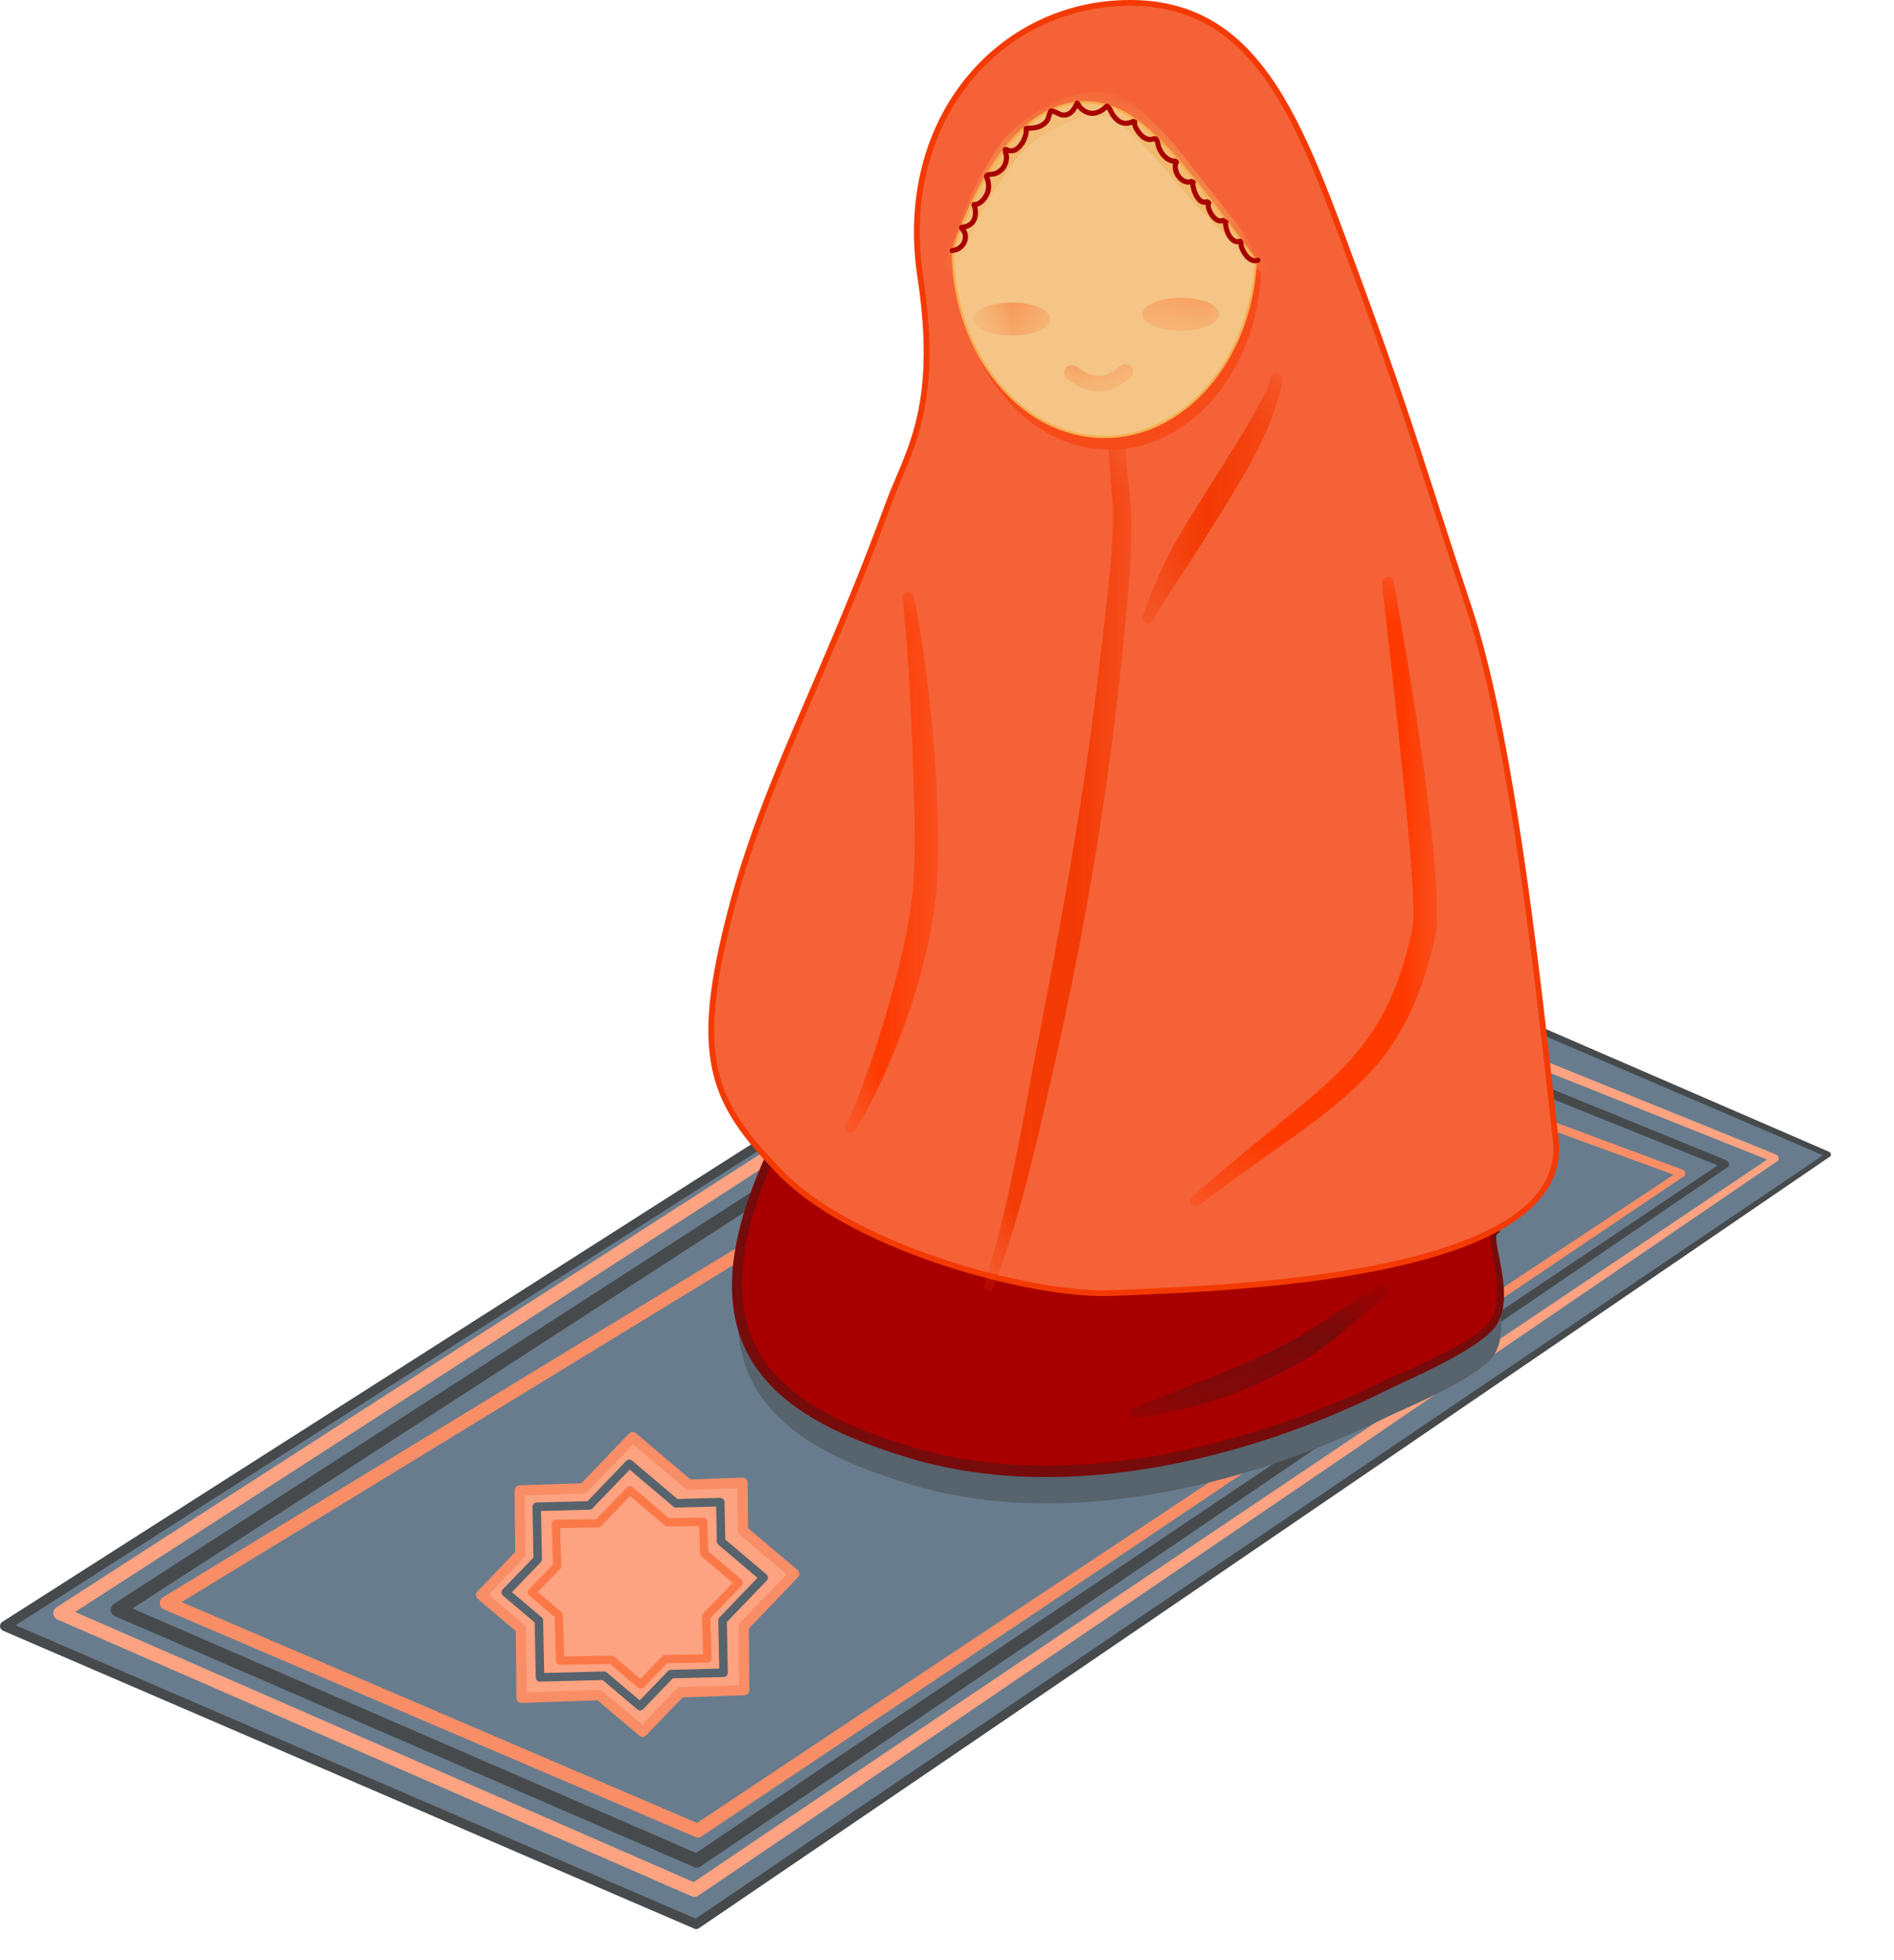 <svg width="29" height="30" viewBox="0 0 29 30" fill="none" xmlns="http://www.w3.org/2000/svg">
<path fill-rule="evenodd" clip-rule="evenodd" d="M27.996 17.671L18.085 13.398L0.076 24.887L10.66 29.45L27.996 17.671Z" fill="#697C8D"/>
<path fill-rule="evenodd" clip-rule="evenodd" d="M28.017 17.707C28.029 17.698 28.035 17.683 28.034 17.667C28.033 17.651 28.024 17.638 28.011 17.631H28.013L18.109 13.341C18.09 13.333 18.069 13.335 18.052 13.346C18.052 13.346 14.673 15.494 10.843 17.933C5.826 21.128 0.035 24.823 0.035 24.823C0.011 24.838 -0.002 24.865 0 24.894C0.003 24.922 0.02 24.946 0.046 24.958L10.631 29.518C10.654 29.528 10.681 29.526 10.702 29.511C10.702 29.511 13.951 27.303 17.632 24.793C22.453 21.506 28.017 17.703 28.017 17.703V17.707ZM27.911 17.682C27.284 18.106 22.09 21.615 17.557 24.683C14.088 27.032 11.007 29.124 10.652 29.365L0.239 24.874C1.096 24.327 6.334 20.985 10.92 18.054C14.545 15.737 17.763 13.677 18.09 13.467L27.911 17.682Z" fill="#474A4C"/>
<path fill-rule="evenodd" clip-rule="evenodd" d="M26.451 17.87C26.467 17.857 26.476 17.836 26.474 17.813C26.472 17.791 26.459 17.772 26.441 17.763H26.444L17.801 14.233C17.775 14.223 17.746 14.225 17.722 14.241C17.722 14.241 14.724 16.168 11.328 18.358C6.878 21.227 1.744 24.547 1.744 24.547C1.711 24.568 1.692 24.606 1.695 24.645C1.699 24.685 1.723 24.719 1.759 24.735L10.627 28.575C10.66 28.59 10.698 28.586 10.727 28.566C10.727 28.566 13.679 26.567 17.022 24.293C21.4 21.314 26.451 17.864 26.451 17.864V17.87ZM26.3 17.836C25.597 18.308 20.965 21.413 16.917 24.138C13.812 26.227 11.051 28.094 10.657 28.359L2.028 24.618C2.946 24.024 7.468 21.1 11.437 18.526C14.607 16.471 17.425 14.639 17.778 14.409C18.421 14.668 26.3 17.836 26.3 17.836Z" fill="#474A4C"/>
<path fill-rule="evenodd" clip-rule="evenodd" d="M27.209 17.78C27.226 17.767 27.235 17.745 27.233 17.723C27.23 17.701 27.218 17.681 27.199 17.673H27.202L17.687 13.822C17.661 13.812 17.632 13.815 17.608 13.83C17.608 13.83 14.467 15.844 10.908 18.133C6.246 21.13 0.866 24.599 0.866 24.599C0.833 24.62 0.814 24.658 0.817 24.697C0.82 24.737 0.845 24.771 0.881 24.787L10.59 29.022C10.623 29.037 10.662 29.033 10.691 29.013C10.691 29.013 13.792 26.913 17.303 24.524C21.903 21.396 27.209 17.774 27.209 17.774V17.78ZM27.058 17.747C26.334 18.232 21.459 21.502 17.199 24.37C13.931 26.57 11.026 28.533 10.621 28.806L1.149 24.671C2.093 24.062 6.846 20.997 11.017 18.302C14.345 16.151 17.302 14.235 17.664 13.999L27.058 17.747Z" fill="#FDA381"/>
<path fill-rule="evenodd" clip-rule="evenodd" d="M25.78 18.01C25.796 17.997 25.805 17.976 25.803 17.953C25.8 17.931 25.787 17.912 25.769 17.904C25.771 17.904 18.042 15.032 18.042 15.032C18.018 15.023 17.992 15.026 17.97 15.039C17.97 15.039 14.099 17.385 10.23 19.737C6.362 22.089 2.497 24.446 2.497 24.446C2.463 24.467 2.444 24.504 2.447 24.543C2.45 24.582 2.474 24.617 2.51 24.632L10.643 28.114C10.676 28.127 10.713 28.124 10.742 28.105C10.742 28.105 13.565 26.218 16.762 24.072C20.95 21.261 25.78 18.004 25.78 18.004V18.01ZM25.627 17.979C24.932 18.438 20.519 21.357 16.66 23.919C13.692 25.889 11.053 27.648 10.673 27.901L2.78 24.52C3.573 24.036 6.955 21.974 10.335 19.908C13.986 17.676 17.634 15.439 18.023 15.201L25.627 17.979Z" fill="#F98E66"/>
<path fill-rule="evenodd" clip-rule="evenodd" d="M13.269 16.248C12.848 16.671 12.268 17.203 11.91 17.952C11.229 19.374 11.151 20.366 11.488 21.086C11.87 21.904 12.787 22.373 13.963 22.725C16.344 23.438 19.172 22.712 21.258 21.678C21.507 21.555 22.446 21.176 22.806 20.822C23.246 20.389 22.711 19.367 22.93 19.329" fill="#57636D"/>
<path fill-rule="evenodd" clip-rule="evenodd" d="M13.26 15.758C12.838 16.181 12.259 16.713 11.901 17.462C11.22 18.884 11.142 19.875 11.478 20.595C11.86 21.414 12.778 21.882 13.954 22.234C16.334 22.947 19.162 22.222 21.249 21.188C21.498 21.064 22.437 20.685 22.796 20.331C23.237 19.898 22.702 18.876 22.92 18.838" fill="#A80000"/>
<mask id="mask0_38_151" style="mask-type:luminance" maskUnits="userSpaceOnUse" x="17" y="19" width="5" height="3">
<path d="M17.283 19.67H21.261V21.729H17.283V19.67Z" fill="white"/>
</mask>
<g mask="url(#mask0_38_151)">
<mask id="mask1_38_151" style="mask-type:luminance" maskUnits="userSpaceOnUse" x="11" y="15" width="12" height="8">
<path fill-rule="evenodd" clip-rule="evenodd" d="M13.26 15.758C12.838 16.181 12.259 16.713 11.901 17.462C11.22 18.884 11.142 19.875 11.478 20.595C11.86 21.414 12.778 21.882 13.954 22.234C16.334 22.947 19.162 22.222 21.249 21.188C21.498 21.064 22.437 20.685 22.796 20.331C23.237 19.898 22.702 18.876 22.92 18.838" fill="white"/>
</mask>
<g mask="url(#mask1_38_151)">
<path fill-rule="evenodd" clip-rule="evenodd" d="M21.198 19.851C21.201 19.851 21.203 19.85 21.202 19.848L21.202 19.848C21.243 19.83 21.266 19.784 21.254 19.74C21.24 19.692 21.19 19.664 21.142 19.678C21.12 19.682 20.946 19.783 20.731 19.919C20.593 20.006 20.437 20.105 20.295 20.198C20.102 20.324 19.936 20.437 19.877 20.468C19.533 20.659 19.207 20.806 18.89 20.94C18.685 21.026 18.482 21.104 18.279 21.183C18.124 21.244 17.972 21.307 17.815 21.368C17.662 21.428 17.508 21.489 17.348 21.551C17.303 21.563 17.277 21.61 17.289 21.654C17.302 21.699 17.348 21.725 17.393 21.713C17.68 21.657 17.952 21.609 18.22 21.54C18.403 21.493 18.582 21.438 18.762 21.375C18.98 21.298 19.197 21.207 19.419 21.103C19.624 21.007 19.831 20.896 20.048 20.771C20.103 20.738 20.25 20.631 20.42 20.496C20.636 20.322 20.893 20.102 21.057 19.966C21.122 19.912 21.171 19.871 21.196 19.853L21.198 19.851ZM21.202 19.848C21.201 19.848 21.201 19.848 21.201 19.848L21.201 19.848C21.198 19.849 21.195 19.85 21.191 19.851C21.192 19.851 21.195 19.851 21.198 19.851C21.199 19.85 21.2 19.849 21.201 19.848L21.202 19.848L21.202 19.848Z" fill="#760B0B"/>
</g>
</g>
<path fill-rule="evenodd" clip-rule="evenodd" d="M13.224 15.723C12.954 15.99 12.62 16.301 12.319 16.684C12.143 16.908 11.978 17.156 11.842 17.434C11.488 18.164 11.293 18.782 11.23 19.309C11.168 19.83 11.236 20.263 11.405 20.63C11.58 21.007 11.864 21.313 12.233 21.569C12.685 21.882 13.266 22.118 13.929 22.317C15.124 22.675 16.43 22.677 17.7 22.456C18.327 22.347 18.945 22.185 19.535 21.985C20.154 21.776 20.742 21.524 21.281 21.253C21.436 21.175 21.858 20.995 22.24 20.784C22.477 20.654 22.699 20.511 22.837 20.373C22.959 20.25 23.013 20.087 23.026 19.91C23.048 19.598 22.945 19.244 22.916 19.028C22.91 18.98 22.907 18.94 22.912 18.91C22.915 18.895 22.916 18.884 22.928 18.882C22.951 18.877 22.968 18.855 22.963 18.831C22.959 18.807 22.937 18.791 22.913 18.795C22.874 18.802 22.848 18.826 22.833 18.866C22.82 18.905 22.818 18.965 22.827 19.039C22.851 19.25 22.947 19.597 22.919 19.901C22.905 20.05 22.861 20.189 22.756 20.29C22.622 20.419 22.407 20.551 22.179 20.671C21.795 20.875 21.372 21.047 21.216 21.123C20.681 21.385 20.096 21.625 19.483 21.827C18.898 22.02 18.289 22.179 17.671 22.285C16.427 22.498 15.148 22.501 13.979 22.151C13.334 21.959 12.768 21.732 12.328 21.43C11.983 21.194 11.716 20.911 11.552 20.561C11.39 20.219 11.327 19.814 11.38 19.326C11.436 18.811 11.621 18.206 11.959 17.489C12.086 17.218 12.243 16.975 12.411 16.756C12.705 16.373 13.031 16.061 13.295 15.793C13.315 15.773 13.314 15.742 13.295 15.722C13.275 15.703 13.244 15.703 13.224 15.723Z" fill="#760B0B"/>
<path fill-rule="evenodd" clip-rule="evenodd" d="M11.038 14.574C11.534 12.232 12.507 10.694 13.602 7.714C13.896 6.914 14.398 6.265 14.091 4.242C13.722 1.807 15.326 0.044 17.3 0.044C19.274 0.044 19.908 1.872 20.759 4.183C21.626 6.539 21.746 7.059 22.502 9.335C23.209 11.466 23.628 15.797 23.82 17.44C24.069 19.569 18.765 19.719 17.002 19.79C15.847 19.837 13.079 19.124 11.936 17.935C11.026 16.988 10.66 16.36 11.038 14.574Z" fill="#F56237"/>
<mask id="mask2_38_151" style="mask-type:luminance" maskUnits="userSpaceOnUse" x="15" y="6" width="3" height="14">
<path d="M15.053 6.66H17.33V19.764H15.053V6.66Z" fill="white"/>
</mask>
<g mask="url(#mask2_38_151)">
<mask id="mask3_38_151" style="mask-type:luminance" maskUnits="userSpaceOnUse" x="10" y="0" width="14" height="20">
<path fill-rule="evenodd" clip-rule="evenodd" d="M11.038 14.574C11.534 12.232 12.507 10.694 13.602 7.714C13.896 6.914 14.398 6.265 14.091 4.242C13.722 1.807 15.326 0.044 17.3 0.044C19.274 0.044 19.908 1.872 20.759 4.183C21.626 6.539 21.746 7.059 22.502 9.335C23.209 11.466 23.628 15.797 23.82 17.44C24.069 19.569 18.765 19.719 17.002 19.79C15.847 19.837 13.079 19.124 11.936 17.935C11.026 16.988 10.66 16.36 11.038 14.574Z" fill="white"/>
</mask>
<g mask="url(#mask3_38_151)">
<path fill-rule="evenodd" clip-rule="evenodd" d="M17.229 6.848C17.244 6.821 17.25 6.788 17.242 6.756C17.225 6.688 17.156 6.647 17.088 6.664C17.095 6.662 17.112 6.66 17.112 6.66C17.112 6.66 17.02 6.694 17.001 6.728C16.994 6.741 16.987 6.762 16.983 6.791C16.977 6.829 16.977 6.904 16.982 6.998C16.994 7.271 17.042 7.728 17.042 7.804L17.042 7.896C17.04 8.179 17.021 8.462 16.995 8.745C16.956 9.174 16.9 9.602 16.85 10.027C16.736 11.062 16.584 12.092 16.411 13.119C16.308 13.736 16.196 14.351 16.08 14.966C16.002 15.376 15.925 15.785 15.843 16.194C15.71 16.903 15.588 17.601 15.434 18.294C15.331 18.754 15.215 19.211 15.068 19.666C15.054 19.704 15.074 19.745 15.112 19.759C15.149 19.772 15.191 19.752 15.204 19.715C15.379 19.262 15.523 18.808 15.65 18.348C15.839 17.661 15.989 16.965 16.154 16.26C16.244 15.851 16.334 15.442 16.416 15.031C16.541 14.415 16.655 13.797 16.758 13.177C16.931 12.144 17.071 11.105 17.179 10.062C17.22 9.633 17.269 9.201 17.299 8.769C17.319 8.477 17.33 8.186 17.325 7.895L17.322 7.798C17.32 7.712 17.243 7.128 17.234 6.886C17.234 6.874 17.231 6.86 17.229 6.848ZM17.229 6.842C17.234 6.835 17.243 6.824 17.234 6.823C17.227 6.823 17.227 6.831 17.229 6.842Z" fill="#F43A04"/>
</g>
</g>
<mask id="mask4_38_151" style="mask-type:luminance" maskUnits="userSpaceOnUse" x="18" y="8" width="5" height="11">
<path d="M18.219 8.812H22.01V18.469H18.219V8.812Z" fill="white"/>
</mask>
<g mask="url(#mask4_38_151)">
<mask id="mask5_38_151" style="mask-type:luminance" maskUnits="userSpaceOnUse" x="10" y="0" width="14" height="20">
<path fill-rule="evenodd" clip-rule="evenodd" d="M11.038 14.574C11.534 12.232 12.507 10.694 13.602 7.714C13.896 6.914 14.398 6.265 14.091 4.242C13.722 1.807 15.326 0.044 17.3 0.044C19.274 0.044 19.908 1.872 20.759 4.183C21.626 6.539 21.746 7.059 22.502 9.335C23.209 11.466 23.628 15.797 23.82 17.44C24.069 19.569 18.765 19.719 17.002 19.79C15.847 19.837 13.079 19.124 11.936 17.935C11.026 16.988 10.66 16.36 11.038 14.574Z" fill="white"/>
</mask>
<g mask="url(#mask5_38_151)">
<path fill-rule="evenodd" clip-rule="evenodd" d="M21.339 8.904C21.335 8.869 21.31 8.838 21.274 8.828C21.273 8.828 21.147 8.831 21.159 8.934C21.16 8.942 21.162 8.959 21.165 8.983C21.174 9.064 21.193 9.234 21.22 9.466C21.287 10.035 21.39 10.975 21.481 11.881C21.534 12.4 21.584 12.907 21.613 13.327C21.642 13.76 21.654 14.096 21.621 14.245C21.423 15.132 21.147 15.678 20.738 16.15C20.479 16.451 20.167 16.722 19.79 17.032C19.365 17.381 18.863 17.781 18.257 18.311C18.221 18.34 18.215 18.394 18.245 18.43C18.274 18.466 18.328 18.472 18.364 18.442C19.003 17.956 19.536 17.599 19.977 17.273C20.39 16.969 20.726 16.694 21.004 16.385C21.458 15.881 21.759 15.286 21.978 14.325C22.017 14.147 22.01 13.727 21.963 13.192C21.922 12.715 21.855 12.143 21.775 11.574C21.637 10.592 21.466 9.623 21.387 9.169C21.366 9.051 21.351 8.969 21.344 8.929C21.342 8.917 21.34 8.909 21.34 8.905L21.339 8.904Z" fill="#FE3A00"/>
</g>
</g>
<mask id="mask6_38_151" style="mask-type:luminance" maskUnits="userSpaceOnUse" x="12" y="9" width="3" height="9">
<path d="M12.931 9.046H14.366V17.346H12.931V9.046Z" fill="white"/>
</mask>
<g mask="url(#mask6_38_151)">
<mask id="mask7_38_151" style="mask-type:luminance" maskUnits="userSpaceOnUse" x="10" y="0" width="14" height="20">
<path fill-rule="evenodd" clip-rule="evenodd" d="M11.038 14.574C11.534 12.232 12.507 10.694 13.602 7.714C13.896 6.914 14.398 6.265 14.091 4.242C13.722 1.807 15.326 0.044 17.3 0.044C19.274 0.044 19.908 1.872 20.759 4.183C21.626 6.539 21.746 7.059 22.502 9.335C23.209 11.466 23.628 15.797 23.82 17.44C24.069 19.569 18.765 19.719 17.002 19.79C15.847 19.837 13.079 19.124 11.936 17.935C11.026 16.988 10.66 16.36 11.038 14.574Z" fill="white"/>
</mask>
<g mask="url(#mask7_38_151)">
<path fill-rule="evenodd" clip-rule="evenodd" d="M13.818 9.165C13.871 9.571 13.911 10.166 13.942 10.803C13.96 11.164 13.975 11.538 13.986 11.899C14.009 12.632 14.016 13.309 13.968 13.705C13.928 14.06 13.854 14.424 13.768 14.778C13.709 15.021 13.643 15.259 13.577 15.486C13.483 15.807 13.388 16.105 13.297 16.363C13.148 16.785 13.018 17.094 12.952 17.207C12.927 17.245 12.938 17.298 12.976 17.323C13.015 17.348 13.067 17.337 13.093 17.298C13.172 17.188 13.342 16.882 13.533 16.458C13.648 16.204 13.772 15.908 13.886 15.586C13.968 15.356 14.043 15.114 14.109 14.865C14.208 14.498 14.283 14.117 14.328 13.748C14.361 13.468 14.372 13.053 14.36 12.577C14.351 12.216 14.332 11.821 14.3 11.423C14.269 11.032 14.226 10.639 14.18 10.276C14.123 9.831 14.057 9.432 13.995 9.135C13.987 9.086 13.941 9.052 13.892 9.061C13.842 9.069 13.809 9.116 13.818 9.165Z" fill="#FE3A00"/>
</g>
</g>
<mask id="mask8_38_151" style="mask-type:luminance" maskUnits="userSpaceOnUse" x="17" y="5" width="3" height="5">
<path d="M17.486 5.708H19.639V9.561H17.486V5.708Z" fill="white"/>
</mask>
<g mask="url(#mask8_38_151)">
<mask id="mask9_38_151" style="mask-type:luminance" maskUnits="userSpaceOnUse" x="10" y="0" width="14" height="20">
<path fill-rule="evenodd" clip-rule="evenodd" d="M11.038 14.574C11.534 12.232 12.507 10.694 13.602 7.714C13.896 6.914 14.398 6.265 14.091 4.242C13.722 1.807 15.326 0.044 17.3 0.044C19.274 0.044 19.908 1.872 20.759 4.183C21.626 6.539 21.746 7.059 22.502 9.335C23.209 11.466 23.628 15.797 23.82 17.44C24.069 19.569 18.765 19.719 17.002 19.79C15.847 19.837 13.079 19.124 11.936 17.935C11.026 16.988 10.66 16.36 11.038 14.574Z" fill="white"/>
</mask>
<g mask="url(#mask9_38_151)">
<path fill-rule="evenodd" clip-rule="evenodd" d="M19.629 5.829C19.632 5.823 19.635 5.817 19.63 5.816C19.632 5.802 19.631 5.787 19.625 5.772C19.619 5.751 19.607 5.742 19.601 5.735C19.576 5.709 19.547 5.711 19.523 5.714C19.503 5.716 19.477 5.729 19.457 5.766C19.454 5.771 19.449 5.798 19.447 5.809C19.438 5.859 19.419 5.906 19.398 5.954C19.363 6.033 19.32 6.109 19.282 6.182C19.229 6.289 19.169 6.393 19.108 6.498C19.016 6.656 18.921 6.811 18.822 6.963C18.678 7.203 18.526 7.434 18.38 7.668C18.231 7.907 18.083 8.144 17.948 8.39C17.894 8.49 17.843 8.59 17.795 8.693C17.683 8.932 17.587 9.175 17.497 9.429C17.478 9.471 17.497 9.521 17.539 9.54C17.581 9.559 17.631 9.541 17.651 9.498C17.731 9.356 17.817 9.221 17.903 9.085C17.99 8.948 18.08 8.816 18.168 8.681C18.239 8.573 18.307 8.464 18.377 8.355C18.481 8.191 18.585 8.026 18.688 7.861C18.836 7.624 18.979 7.384 19.12 7.138C19.194 7 19.268 6.862 19.334 6.719C19.401 6.575 19.46 6.428 19.512 6.279C19.54 6.197 19.574 6.111 19.597 6.023C19.614 5.958 19.627 5.893 19.629 5.829ZM19.477 5.867C19.5 5.893 19.526 5.896 19.544 5.893C19.519 5.894 19.494 5.885 19.477 5.867ZM19.616 5.852C19.61 5.862 19.601 5.872 19.59 5.879C19.6 5.873 19.61 5.865 19.616 5.852ZM19.63 5.816L19.629 5.816C19.626 5.816 19.627 5.821 19.628 5.824C19.627 5.828 19.626 5.831 19.625 5.835C19.626 5.833 19.628 5.831 19.629 5.829V5.828C19.629 5.827 19.628 5.826 19.628 5.824L19.63 5.816Z" fill="#F43A04"/>
</g>
</g>
<path fill-rule="evenodd" clip-rule="evenodd" d="M10.995 14.565C10.824 15.368 10.804 15.94 10.915 16.412C11.052 17 11.393 17.434 11.904 17.966C12.45 18.534 13.364 18.995 14.298 19.317C15.333 19.674 16.392 19.86 17.003 19.835C18.142 19.789 20.751 19.709 22.399 19.089C23.331 18.738 23.955 18.212 23.864 17.435C23.747 16.433 23.546 14.431 23.246 12.538C23.054 11.324 22.821 10.154 22.544 9.321C22.069 7.89 21.845 7.154 21.529 6.219C21.342 5.666 21.123 5.044 20.8 4.168C20.332 2.895 19.928 1.77 19.333 1.012C18.837 0.379 18.207 0 17.3 0C16.24 0 15.285 0.502 14.677 1.341C14.139 2.083 13.872 3.091 14.048 4.249C14.162 5.003 14.163 5.565 14.105 6.015C14.007 6.764 13.743 7.202 13.56 7.698C12.822 9.709 12.139 11.063 11.62 12.451C11.369 13.122 11.156 13.801 10.995 14.565ZM11.081 14.583C11.242 13.824 11.454 13.149 11.703 12.482C12.222 11.094 12.905 9.74 13.644 7.729C13.828 7.227 14.094 6.784 14.193 6.027C14.252 5.57 14.251 5.001 14.135 4.236C13.964 3.104 14.223 2.119 14.749 1.393C15.34 0.577 16.269 0.089 17.3 0.089C18.176 0.089 18.784 0.455 19.264 1.067C19.854 1.818 20.252 2.936 20.717 4.198C21.039 5.073 21.258 5.695 21.445 6.247C21.761 7.182 21.985 7.918 22.46 9.349C22.735 10.179 22.967 11.343 23.158 12.552C23.458 14.444 23.659 16.444 23.776 17.445C23.863 18.184 23.255 18.672 22.368 19.006C20.728 19.623 18.132 19.7 17 19.746C16.396 19.771 15.349 19.586 14.327 19.233C13.406 18.916 12.506 18.464 11.968 17.905C11.47 17.386 11.135 16.965 11.001 16.391C10.893 15.93 10.915 15.37 11.081 14.583Z" fill="#F43A04"/>
<path fill-rule="evenodd" clip-rule="evenodd" d="M14.669 4.033C14.672 4.028 14.675 4.021 14.678 4.012C15.206 2.461 16.079 1.49 17.087 1.827C17.756 2.051 18.432 3.024 19.298 4.163C19.301 4.168 19.304 4.171 19.308 4.175C19.241 5.682 18.228 6.881 16.99 6.881C15.713 6.881 14.676 5.607 14.669 4.033Z" fill="#F74B19"/>
<path fill-rule="evenodd" clip-rule="evenodd" d="M14.59 3.839C14.592 3.833 14.595 3.826 14.598 3.817C15.126 2.266 15.999 1.295 17.007 1.633C17.677 1.857 18.353 2.83 19.219 3.969C19.222 3.973 19.225 3.977 19.228 3.98C19.162 5.488 18.149 6.687 16.911 6.687C15.634 6.687 14.597 5.412 14.59 3.839Z" fill="#F4C586"/>
<mask id="mask10_38_151" style="mask-type:luminance" maskUnits="userSpaceOnUse" x="14" y="4" width="3" height="2">
<path d="M14.897 4.616H16.098V5.146H14.897V4.616Z" fill="white"/>
</mask>
<g mask="url(#mask10_38_151)">
<mask id="mask11_38_151" style="mask-type:luminance" maskUnits="userSpaceOnUse" x="14" y="1" width="6" height="6">
<path fill-rule="evenodd" clip-rule="evenodd" d="M14.59 3.839C14.592 3.833 14.595 3.826 14.598 3.817C15.126 2.266 15.999 1.295 17.007 1.633C17.677 1.857 18.353 2.83 19.219 3.969C19.222 3.973 19.225 3.977 19.228 3.98C19.162 5.488 18.149 6.687 16.911 6.687C15.634 6.687 14.597 5.412 14.59 3.839Z" fill="white"/>
</mask>
<g mask="url(#mask11_38_151)">
<path fill-rule="evenodd" clip-rule="evenodd" d="M15.493 4.63C15.819 4.63 16.083 4.743 16.083 4.883C16.083 5.022 15.819 5.135 15.493 5.135C15.168 5.135 14.904 5.022 14.904 4.883C14.904 4.743 15.168 4.63 15.493 4.63Z" fill="#FF4203"/>
</g>
</g>
<mask id="mask12_38_151" style="mask-type:luminance" maskUnits="userSpaceOnUse" x="17" y="4" width="2" height="2">
<path d="M17.486 4.554H18.672V5.068H17.486V4.554Z" fill="white"/>
</mask>
<g mask="url(#mask12_38_151)">
<mask id="mask13_38_151" style="mask-type:luminance" maskUnits="userSpaceOnUse" x="14" y="1" width="6" height="6">
<path fill-rule="evenodd" clip-rule="evenodd" d="M14.59 3.839C14.592 3.833 14.595 3.826 14.598 3.817C15.126 2.266 15.999 1.295 17.007 1.633C17.677 1.857 18.353 2.83 19.219 3.969C19.222 3.973 19.225 3.977 19.228 3.98C19.162 5.488 18.149 6.687 16.911 6.687C15.634 6.687 14.597 5.412 14.59 3.839Z" fill="white"/>
</mask>
<g mask="url(#mask13_38_151)">
<path fill-rule="evenodd" clip-rule="evenodd" d="M18.08 4.557C18.406 4.557 18.67 4.67 18.67 4.809C18.67 4.949 18.406 5.062 18.08 5.062C17.755 5.062 17.491 4.949 17.491 4.809C17.491 4.67 17.755 4.557 18.08 4.557Z" fill="#FF4203"/>
</g>
</g>
<mask id="mask14_38_151" style="mask-type:luminance" maskUnits="userSpaceOnUse" x="16" y="5" width="2" height="2">
<path d="M16.285 5.568H17.361V6.004H16.285V5.568Z" fill="white"/>
</mask>
<g mask="url(#mask14_38_151)">
<mask id="mask15_38_151" style="mask-type:luminance" maskUnits="userSpaceOnUse" x="14" y="1" width="6" height="6">
<path fill-rule="evenodd" clip-rule="evenodd" d="M14.59 3.839C14.592 3.833 14.595 3.826 14.598 3.817C15.126 2.266 15.999 1.295 17.007 1.633C17.677 1.857 18.353 2.83 19.219 3.969C19.222 3.973 19.225 3.977 19.228 3.98C19.162 5.488 18.149 6.687 16.911 6.687C15.634 6.687 14.597 5.412 14.59 3.839Z" fill="white"/>
</mask>
<g mask="url(#mask15_38_151)">
<path fill-rule="evenodd" clip-rule="evenodd" d="M16.342 5.801C16.527 5.935 16.678 5.996 16.827 5.994C16.974 5.992 17.124 5.928 17.307 5.787C17.359 5.747 17.369 5.672 17.329 5.62C17.288 5.568 17.214 5.559 17.162 5.599C17.031 5.699 16.929 5.755 16.824 5.756C16.717 5.758 16.613 5.704 16.481 5.608C16.428 5.57 16.353 5.582 16.315 5.635C16.276 5.688 16.288 5.763 16.342 5.801Z" fill="#FF4203"/>
</g>
</g>
<mask id="mask16_38_151" style="mask-type:luminance" maskUnits="userSpaceOnUse" x="14" y="1" width="6" height="4">
<path d="M14.585 1.558H19.233V4.195H14.585V1.558Z" fill="white"/>
</mask>
<g mask="url(#mask16_38_151)">
<mask id="mask17_38_151" style="mask-type:luminance" maskUnits="userSpaceOnUse" x="14" y="1" width="6" height="6">
<path fill-rule="evenodd" clip-rule="evenodd" d="M14.59 3.839C14.592 3.833 14.595 3.826 14.598 3.817C15.126 2.266 15.999 1.295 17.007 1.632C17.677 1.856 18.353 2.829 19.218 3.969C19.222 3.973 19.225 3.976 19.228 3.98C19.162 5.488 18.149 6.686 16.91 6.686C15.634 6.686 14.597 5.412 14.59 3.839Z" fill="white"/>
</mask>
<g mask="url(#mask17_38_151)">
<path fill-rule="evenodd" clip-rule="evenodd" d="M14.626 4.087C14.789 3.781 14.924 3.474 15.067 3.197C15.132 3.071 15.199 2.952 15.272 2.843C15.366 2.701 15.454 2.562 15.555 2.434C15.618 2.356 15.686 2.282 15.767 2.217C15.843 2.154 15.923 2.098 16.006 2.046C16.089 1.995 16.176 1.949 16.265 1.909C16.374 1.859 16.491 1.813 16.609 1.789C16.714 1.768 16.821 1.763 16.927 1.792C17.019 1.817 17.1 1.863 17.176 1.919C17.308 2.016 17.424 2.141 17.536 2.255C17.604 2.323 17.668 2.393 17.731 2.465C17.884 2.637 18.03 2.816 18.181 2.991L18.767 3.61C18.88 3.732 18.983 3.898 19.11 4.025C19.173 4.088 19.239 4.143 19.316 4.181C19.357 4.203 19.408 4.189 19.43 4.148C19.453 4.107 19.438 4.056 19.397 4.034C19.341 3.999 19.295 3.951 19.252 3.898C19.14 3.759 19.059 3.583 18.961 3.45L18.431 2.782C18.307 2.627 18.189 2.466 18.064 2.312C17.978 2.206 17.887 2.103 17.792 2.004C17.668 1.876 17.539 1.736 17.391 1.627C17.28 1.544 17.158 1.479 17.022 1.442C16.891 1.407 16.759 1.403 16.629 1.42C16.451 1.444 16.277 1.51 16.116 1.585C16.013 1.633 15.913 1.688 15.818 1.75C15.723 1.812 15.632 1.881 15.546 1.955C15.448 2.041 15.366 2.135 15.293 2.237C15.193 2.377 15.111 2.531 15.02 2.686C14.95 2.81 14.885 2.943 14.826 3.084C14.705 3.371 14.599 3.69 14.463 4.009C14.441 4.054 14.46 4.108 14.505 4.129C14.55 4.151 14.604 4.132 14.626 4.087Z" fill="#F1B15C"/>
</g>
</g>
<path fill-rule="evenodd" clip-rule="evenodd" d="M14.573 3.831C14.572 3.834 14.572 3.836 14.572 3.839C14.575 4.577 14.804 5.25 15.178 5.757C15.606 6.339 16.224 6.705 16.911 6.705C17.575 6.705 18.175 6.363 18.601 5.814C18.975 5.332 19.215 4.691 19.246 3.981C19.246 3.976 19.244 3.972 19.241 3.968L19.233 3.958C18.701 3.258 18.24 2.62 17.808 2.18C17.535 1.902 17.274 1.703 17.013 1.616C16.525 1.452 16.068 1.591 15.666 1.952C15.23 2.344 14.858 2.998 14.581 3.811L14.573 3.831ZM14.608 3.842L14.615 3.823C14.89 3.016 15.257 2.367 15.69 1.979C16.082 1.627 16.526 1.491 17.002 1.65C17.258 1.735 17.515 1.932 17.783 2.205C18.213 2.644 18.673 3.28 19.204 3.98L19.21 3.986C19.178 4.685 18.941 5.317 18.572 5.792C18.153 6.332 17.564 6.669 16.911 6.669C16.235 6.669 15.628 6.308 15.206 5.736C14.838 5.235 14.612 4.571 14.608 3.842Z" fill="#F6B052"/>
<path fill-rule="evenodd" clip-rule="evenodd" d="M14.754 3.437C14.753 3.437 14.722 3.44 14.713 3.443C14.695 3.449 14.688 3.461 14.685 3.47C14.683 3.478 14.682 3.49 14.688 3.505C14.696 3.521 14.723 3.554 14.728 3.561C14.735 3.575 14.739 3.589 14.741 3.604C14.743 3.62 14.743 3.637 14.74 3.653C14.736 3.68 14.725 3.704 14.71 3.724C14.693 3.745 14.671 3.763 14.646 3.778C14.642 3.781 14.601 3.792 14.583 3.796C14.568 3.795 14.553 3.802 14.546 3.816C14.539 3.829 14.54 3.84 14.544 3.849C14.547 3.858 14.554 3.869 14.57 3.873C14.574 3.874 14.583 3.875 14.596 3.873C14.62 3.868 14.68 3.849 14.687 3.845C14.72 3.825 14.749 3.8 14.771 3.772C14.795 3.741 14.811 3.706 14.818 3.665C14.821 3.641 14.822 3.617 14.819 3.594C14.815 3.569 14.808 3.545 14.796 3.523C14.794 3.521 14.791 3.516 14.786 3.51C14.8 3.506 14.814 3.501 14.827 3.495C14.846 3.488 14.864 3.477 14.881 3.464C14.926 3.431 14.952 3.386 14.965 3.336C14.983 3.266 14.974 3.186 14.95 3.121C14.943 3.1 14.92 3.09 14.9 3.097C14.88 3.105 14.869 3.127 14.877 3.147C14.893 3.191 14.901 3.242 14.895 3.289C14.889 3.333 14.872 3.374 14.835 3.402C14.822 3.411 14.809 3.418 14.796 3.424C14.783 3.43 14.769 3.434 14.754 3.437ZM14.618 3.828C14.62 3.836 14.619 3.844 14.615 3.851C14.619 3.843 14.62 3.835 14.618 3.828Z" fill="#A80000"/>
<path fill-rule="evenodd" clip-rule="evenodd" d="M14.945 3.09C14.941 3.09 14.923 3.09 14.917 3.091C14.909 3.091 14.904 3.094 14.9 3.095C14.884 3.103 14.879 3.116 14.878 3.127C14.877 3.136 14.877 3.151 14.895 3.165C14.908 3.174 14.924 3.175 14.937 3.168C14.948 3.167 14.964 3.166 14.97 3.164C14.984 3.159 14.997 3.153 15.009 3.145C15.022 3.138 15.034 3.13 15.044 3.121C15.075 3.097 15.101 3.066 15.123 3.031C15.144 2.996 15.16 2.959 15.169 2.921C15.174 2.897 15.177 2.873 15.176 2.849C15.176 2.815 15.17 2.782 15.162 2.748C15.16 2.741 15.154 2.724 15.149 2.712C15.157 2.71 15.166 2.708 15.173 2.707C15.196 2.704 15.22 2.703 15.233 2.699C15.271 2.689 15.306 2.67 15.338 2.645C15.369 2.621 15.395 2.59 15.413 2.556C15.427 2.53 15.438 2.501 15.444 2.471C15.45 2.441 15.452 2.411 15.449 2.381C15.448 2.374 15.444 2.359 15.439 2.342C15.453 2.346 15.467 2.348 15.481 2.348C15.504 2.348 15.527 2.344 15.549 2.335C15.609 2.309 15.665 2.248 15.703 2.176C15.741 2.105 15.759 2.025 15.751 1.962C15.748 1.94 15.728 1.925 15.707 1.928C15.685 1.931 15.67 1.951 15.673 1.972C15.68 2.022 15.663 2.084 15.634 2.14C15.605 2.195 15.564 2.244 15.518 2.263C15.507 2.268 15.495 2.27 15.483 2.27C15.47 2.27 15.456 2.267 15.444 2.262C15.441 2.26 15.428 2.254 15.417 2.251C15.406 2.248 15.396 2.248 15.389 2.25C15.375 2.252 15.366 2.259 15.36 2.269C15.354 2.278 15.351 2.294 15.353 2.314C15.356 2.339 15.37 2.376 15.371 2.389C15.374 2.411 15.372 2.433 15.367 2.455C15.363 2.478 15.355 2.499 15.345 2.519C15.331 2.544 15.312 2.566 15.289 2.584C15.266 2.603 15.24 2.617 15.213 2.624C15.191 2.63 15.142 2.629 15.113 2.641C15.096 2.648 15.083 2.658 15.075 2.67C15.069 2.68 15.065 2.694 15.067 2.71C15.069 2.728 15.083 2.754 15.086 2.766C15.092 2.79 15.096 2.813 15.098 2.837C15.099 2.859 15.098 2.881 15.093 2.903C15.086 2.933 15.073 2.963 15.056 2.99C15.04 3.017 15.019 3.041 14.996 3.06C14.988 3.066 14.979 3.073 14.97 3.078C14.962 3.083 14.954 3.087 14.945 3.09ZM14.945 3.105L14.946 3.106L14.945 3.105L14.945 3.105ZM14.944 3.104L14.944 3.104L14.944 3.104L14.944 3.104Z" fill="#A80000"/>
<path fill-rule="evenodd" clip-rule="evenodd" d="M16.113 1.739C16.131 1.745 16.156 1.757 16.178 1.768C16.207 1.782 16.233 1.794 16.245 1.796C16.307 1.808 16.357 1.795 16.399 1.768C16.456 1.73 16.497 1.663 16.528 1.595C16.537 1.576 16.528 1.552 16.509 1.544C16.489 1.535 16.466 1.543 16.457 1.563C16.436 1.608 16.411 1.655 16.377 1.687C16.347 1.714 16.309 1.729 16.259 1.72C16.254 1.719 16.244 1.713 16.231 1.707C16.202 1.693 16.165 1.675 16.138 1.665C16.121 1.66 16.105 1.658 16.095 1.659C16.084 1.659 16.076 1.663 16.069 1.668C16.06 1.674 16.049 1.689 16.041 1.711C16.033 1.731 16.025 1.759 16.017 1.783C16.013 1.798 16.009 1.811 16.005 1.818C15.974 1.862 15.934 1.889 15.889 1.904C15.84 1.921 15.785 1.924 15.732 1.924C15.711 1.924 15.693 1.942 15.693 1.963C15.693 1.985 15.711 2.002 15.732 2.002C15.807 2.002 15.884 1.994 15.95 1.963C15.995 1.942 16.036 1.91 16.069 1.862C16.075 1.854 16.081 1.841 16.086 1.825C16.095 1.799 16.104 1.762 16.113 1.739Z" fill="#A80000"/>
<path fill-rule="evenodd" clip-rule="evenodd" d="M16.948 1.675C16.952 1.68 16.956 1.686 16.959 1.692C16.977 1.722 16.992 1.759 17.005 1.777C17.051 1.845 17.102 1.891 17.16 1.912C17.221 1.935 17.29 1.932 17.37 1.893C17.39 1.883 17.398 1.86 17.388 1.84C17.379 1.821 17.355 1.813 17.336 1.823C17.279 1.85 17.231 1.856 17.187 1.839C17.143 1.823 17.105 1.785 17.069 1.733C17.055 1.712 17.038 1.668 17.017 1.637C17.001 1.615 16.983 1.598 16.965 1.591C16.956 1.588 16.943 1.587 16.929 1.592C16.913 1.599 16.883 1.63 16.876 1.636C16.859 1.65 16.839 1.662 16.819 1.672C16.798 1.682 16.777 1.689 16.755 1.693C16.727 1.698 16.699 1.695 16.673 1.687C16.645 1.678 16.619 1.664 16.597 1.645C16.589 1.639 16.582 1.632 16.575 1.625C16.568 1.618 16.562 1.611 16.557 1.603C16.555 1.6 16.551 1.594 16.548 1.589C16.546 1.578 16.539 1.568 16.528 1.562C16.503 1.547 16.488 1.56 16.481 1.565C16.473 1.572 16.465 1.584 16.468 1.602C16.469 1.606 16.47 1.611 16.473 1.616C16.477 1.625 16.488 1.64 16.493 1.647C16.501 1.659 16.509 1.669 16.518 1.679C16.527 1.688 16.537 1.697 16.547 1.705C16.577 1.73 16.612 1.75 16.649 1.761C16.688 1.774 16.729 1.777 16.769 1.77C16.798 1.764 16.826 1.755 16.852 1.742C16.878 1.73 16.903 1.715 16.925 1.697C16.928 1.694 16.939 1.684 16.948 1.675ZM16.494 1.631C16.496 1.632 16.498 1.633 16.5 1.633C16.498 1.633 16.496 1.632 16.494 1.631ZM16.492 1.631L16.493 1.631L16.492 1.63L16.492 1.631Z" fill="#A80000"/>
<path fill-rule="evenodd" clip-rule="evenodd" d="M17.334 1.872C17.333 1.879 17.331 1.887 17.331 1.891C17.332 1.9 17.334 1.909 17.336 1.918C17.339 1.93 17.343 1.941 17.348 1.953C17.359 1.979 17.373 2.004 17.389 2.028C17.405 2.052 17.423 2.074 17.442 2.094C17.462 2.116 17.488 2.135 17.515 2.149C17.543 2.164 17.574 2.174 17.605 2.175C17.615 2.176 17.631 2.173 17.649 2.168C17.657 2.166 17.67 2.164 17.677 2.162C17.681 2.169 17.683 2.178 17.686 2.187C17.696 2.218 17.701 2.255 17.709 2.275C17.734 2.336 17.77 2.393 17.817 2.434C17.866 2.479 17.928 2.507 18.001 2.508C18.023 2.509 18.04 2.492 18.041 2.47C18.041 2.449 18.024 2.431 18.003 2.43C17.949 2.429 17.905 2.408 17.869 2.376C17.831 2.342 17.802 2.296 17.782 2.246C17.773 2.223 17.767 2.18 17.755 2.148C17.746 2.124 17.734 2.105 17.718 2.094C17.708 2.087 17.693 2.082 17.674 2.084C17.66 2.085 17.642 2.09 17.626 2.094C17.62 2.095 17.611 2.097 17.609 2.098C17.589 2.096 17.569 2.09 17.551 2.08C17.531 2.07 17.514 2.056 17.499 2.041C17.483 2.024 17.468 2.005 17.454 1.985C17.441 1.965 17.429 1.944 17.42 1.923C17.417 1.916 17.415 1.909 17.413 1.902C17.411 1.898 17.41 1.893 17.41 1.889C17.411 1.882 17.415 1.868 17.414 1.863C17.413 1.855 17.41 1.848 17.406 1.842C17.4 1.834 17.391 1.827 17.375 1.826C17.354 1.824 17.335 1.84 17.334 1.862C17.333 1.865 17.334 1.869 17.334 1.872ZM17.351 1.897C17.355 1.9 17.361 1.902 17.367 1.903C17.361 1.902 17.356 1.9 17.351 1.897Z" fill="#A80000"/>
<path fill-rule="evenodd" clip-rule="evenodd" d="M17.985 2.458C17.969 2.476 17.96 2.499 17.957 2.525C17.953 2.555 17.957 2.588 17.962 2.612C17.978 2.68 18.028 2.757 18.094 2.796C18.143 2.826 18.199 2.836 18.257 2.814C18.277 2.806 18.287 2.783 18.279 2.763C18.271 2.743 18.248 2.733 18.228 2.741C18.186 2.758 18.145 2.741 18.112 2.714C18.075 2.683 18.048 2.637 18.039 2.595C18.035 2.58 18.032 2.562 18.033 2.544C18.034 2.532 18.035 2.519 18.042 2.511C18.057 2.496 18.056 2.471 18.041 2.456C18.025 2.442 18 2.442 17.985 2.458Z" fill="#A80000"/>
<path fill-rule="evenodd" clip-rule="evenodd" d="M18.302 2.813C18.309 2.804 18.312 2.792 18.308 2.78C18.303 2.759 18.281 2.747 18.26 2.752C18.243 2.757 18.224 2.776 18.224 2.81C18.223 2.843 18.239 2.901 18.242 2.911C18.256 2.963 18.291 3.043 18.341 3.09C18.383 3.13 18.436 3.149 18.496 3.123C18.516 3.115 18.525 3.092 18.517 3.072C18.508 3.052 18.485 3.043 18.466 3.051C18.438 3.063 18.414 3.052 18.394 3.034C18.355 2.996 18.328 2.932 18.317 2.891C18.315 2.885 18.308 2.858 18.304 2.834C18.303 2.827 18.302 2.819 18.302 2.813Z" fill="#A80000"/>
<path fill-rule="evenodd" clip-rule="evenodd" d="M18.474 3.086C18.464 3.105 18.46 3.126 18.461 3.148C18.462 3.175 18.469 3.202 18.478 3.225C18.497 3.278 18.54 3.349 18.595 3.388C18.639 3.419 18.691 3.431 18.746 3.409C18.765 3.4 18.775 3.378 18.767 3.358C18.759 3.338 18.735 3.328 18.716 3.337C18.68 3.352 18.648 3.334 18.621 3.308C18.588 3.277 18.564 3.233 18.551 3.198C18.546 3.185 18.541 3.169 18.539 3.153C18.538 3.142 18.538 3.131 18.543 3.122C18.553 3.103 18.545 3.079 18.526 3.069C18.507 3.059 18.484 3.067 18.474 3.086Z" fill="#A80000"/>
<path fill-rule="evenodd" clip-rule="evenodd" d="M18.803 3.421C18.808 3.414 18.81 3.406 18.81 3.397C18.809 3.376 18.79 3.359 18.769 3.36C18.753 3.361 18.741 3.369 18.733 3.38C18.729 3.387 18.726 3.395 18.725 3.405C18.724 3.413 18.725 3.424 18.726 3.429C18.727 3.447 18.73 3.465 18.734 3.483C18.738 3.501 18.742 3.519 18.748 3.536C18.766 3.595 18.802 3.665 18.854 3.704C18.895 3.735 18.944 3.749 19.002 3.729C19.022 3.722 19.033 3.7 19.026 3.68C19.019 3.659 18.997 3.648 18.977 3.655C18.939 3.668 18.908 3.652 18.884 3.626C18.854 3.595 18.834 3.551 18.822 3.513C18.817 3.498 18.814 3.483 18.81 3.467C18.807 3.452 18.805 3.437 18.803 3.422L18.803 3.421ZM18.774 3.438L18.773 3.438C18.773 3.438 18.774 3.438 18.774 3.438Z" fill="#A80000"/>
<path fill-rule="evenodd" clip-rule="evenodd" d="M19.041 3.734C19.043 3.728 19.043 3.721 19.042 3.715C19.038 3.693 19.018 3.679 18.997 3.683C18.985 3.685 18.97 3.692 18.964 3.713C18.962 3.723 18.963 3.752 18.964 3.755C18.966 3.77 18.97 3.784 18.975 3.799C18.981 3.818 18.99 3.837 18.999 3.855C19.027 3.909 19.072 3.971 19.128 4.004C19.172 4.03 19.221 4.039 19.275 4.019C19.295 4.011 19.305 3.988 19.298 3.968C19.29 3.948 19.268 3.938 19.248 3.946C19.21 3.96 19.176 3.946 19.148 3.923C19.114 3.896 19.087 3.855 19.069 3.82C19.062 3.807 19.056 3.794 19.051 3.781C19.047 3.769 19.043 3.757 19.041 3.744C19.041 3.744 19.041 3.738 19.041 3.734Z" fill="#A80000"/>
<path fill-rule="evenodd" clip-rule="evenodd" d="M11.374 23.425L12.158 24.089L11.387 24.892L11.395 25.866L10.418 25.9L9.838 26.502L9.177 25.943L7.986 25.984L7.977 24.927L7.367 24.411L7.967 23.787L7.959 22.813L8.937 22.779L9.687 21.998L10.545 22.723L11.368 22.694L11.374 23.425Z" fill="#FDA381"/>
<path fill-rule="evenodd" clip-rule="evenodd" d="M11.453 23.388L11.448 22.694C11.447 22.672 11.439 22.652 11.423 22.637C11.408 22.622 11.387 22.615 11.366 22.615L10.572 22.643L9.739 21.937C9.707 21.91 9.659 21.913 9.63 21.943L8.902 22.701L7.957 22.734C7.914 22.735 7.88 22.77 7.88 22.813L7.888 23.755L7.311 24.356C7.295 24.372 7.287 24.393 7.289 24.415C7.29 24.437 7.3 24.457 7.316 24.472L7.898 24.964L7.907 25.985C7.907 26.006 7.915 26.027 7.931 26.041C7.946 26.056 7.967 26.064 7.988 26.063L9.15 26.023L9.787 26.563C9.819 26.59 9.867 26.587 9.895 26.557L10.452 25.978L11.397 25.945C11.44 25.944 11.474 25.908 11.474 25.865L11.466 24.923L12.215 24.143C12.231 24.128 12.239 24.107 12.237 24.085C12.236 24.063 12.226 24.042 12.21 24.028L11.453 23.388ZM11.296 23.426C11.296 23.449 11.306 23.471 11.323 23.486L12.043 24.095L11.33 24.837C11.315 24.852 11.307 24.872 11.308 24.892L11.315 25.79L10.415 25.821C10.394 25.822 10.375 25.83 10.361 25.845L9.833 26.394L9.229 25.883C9.214 25.87 9.194 25.863 9.175 25.864L8.064 25.902L8.056 24.926C8.056 24.903 8.046 24.881 8.028 24.867L7.483 24.405L8.024 23.842C8.039 23.827 8.047 23.807 8.046 23.786L8.039 22.889L8.939 22.858C8.96 22.857 8.979 22.848 8.994 22.834L9.693 22.106L10.494 22.783C10.509 22.796 10.528 22.803 10.547 22.802L11.29 22.776L11.296 23.426Z" fill="#F98E66"/>
<path fill-rule="evenodd" clip-rule="evenodd" d="M11.105 23.562L11.094 22.989C11.094 22.972 11.087 22.956 11.074 22.944C11.062 22.931 11.045 22.925 11.028 22.925L10.373 22.942L9.678 22.354C9.652 22.332 9.613 22.334 9.589 22.358L8.995 22.976L8.216 22.996C8.18 22.997 8.152 23.026 8.153 23.062L8.168 23.838L7.697 24.327C7.684 24.34 7.678 24.358 7.679 24.376C7.68 24.394 7.688 24.411 7.702 24.422L8.187 24.832L8.203 25.674C8.203 25.691 8.21 25.707 8.223 25.719C8.235 25.731 8.252 25.738 8.269 25.737L9.227 25.713L9.759 26.163C9.785 26.185 9.824 26.183 9.848 26.159L10.302 25.686L11.081 25.667C11.117 25.666 11.145 25.636 11.144 25.6L11.129 24.825L11.74 24.19C11.753 24.177 11.759 24.159 11.758 24.141C11.757 24.123 11.749 24.107 11.735 24.095L11.105 23.562ZM10.976 23.593C10.976 23.612 10.984 23.63 10.999 23.642L11.598 24.149L11.017 24.754C11.005 24.767 10.998 24.784 10.998 24.801L11.013 25.538L10.272 25.557C10.254 25.557 10.238 25.564 10.226 25.577L9.796 26.024L9.293 25.598C9.28 25.587 9.265 25.582 9.249 25.582L8.332 25.605L8.316 24.8C8.316 24.782 8.307 24.764 8.293 24.752L7.839 24.368L8.28 23.909C8.292 23.896 8.299 23.879 8.298 23.862L8.284 23.125L9.025 23.106C9.043 23.106 9.059 23.098 9.071 23.086L9.641 22.493L10.308 23.057C10.32 23.068 10.335 23.073 10.351 23.073L10.965 23.057L10.976 23.593Z" fill="#57636D"/>
<path fill-rule="evenodd" clip-rule="evenodd" d="M10.845 23.743L10.831 23.289C10.83 23.254 10.801 23.227 10.766 23.227L10.245 23.235L9.685 22.761C9.659 22.739 9.621 22.741 9.598 22.765L9.13 23.251L8.51 23.26C8.493 23.261 8.477 23.268 8.465 23.28C8.453 23.292 8.447 23.309 8.448 23.326L8.467 23.942L8.097 24.326C8.085 24.339 8.079 24.356 8.08 24.373C8.081 24.391 8.089 24.407 8.102 24.419L8.492 24.749L8.513 25.418C8.514 25.452 8.542 25.48 8.577 25.479L9.342 25.468L9.77 25.83C9.795 25.852 9.834 25.85 9.857 25.826L10.213 25.455L10.833 25.446C10.85 25.446 10.866 25.439 10.878 25.427C10.89 25.414 10.896 25.398 10.896 25.381L10.877 24.765L11.357 24.265C11.369 24.252 11.376 24.235 11.375 24.218C11.374 24.2 11.366 24.184 11.352 24.172L10.845 23.743ZM10.718 23.775C10.719 23.793 10.727 23.81 10.741 23.822L11.218 24.226L10.766 24.696C10.754 24.708 10.748 24.725 10.748 24.742L10.766 25.32L10.184 25.328C10.168 25.328 10.151 25.336 10.139 25.348L9.807 25.694L9.406 25.355C9.394 25.345 9.379 25.34 9.364 25.34L8.638 25.351L8.618 24.716C8.618 24.698 8.61 24.681 8.596 24.67L8.236 24.366L8.577 24.011C8.589 23.998 8.596 23.982 8.595 23.965L8.577 23.387L9.159 23.378C9.176 23.378 9.192 23.371 9.204 23.359L9.648 22.897L10.181 23.348C10.193 23.358 10.207 23.363 10.223 23.363L10.705 23.356L10.718 23.775Z" fill="#FB7949"/>
</svg>
